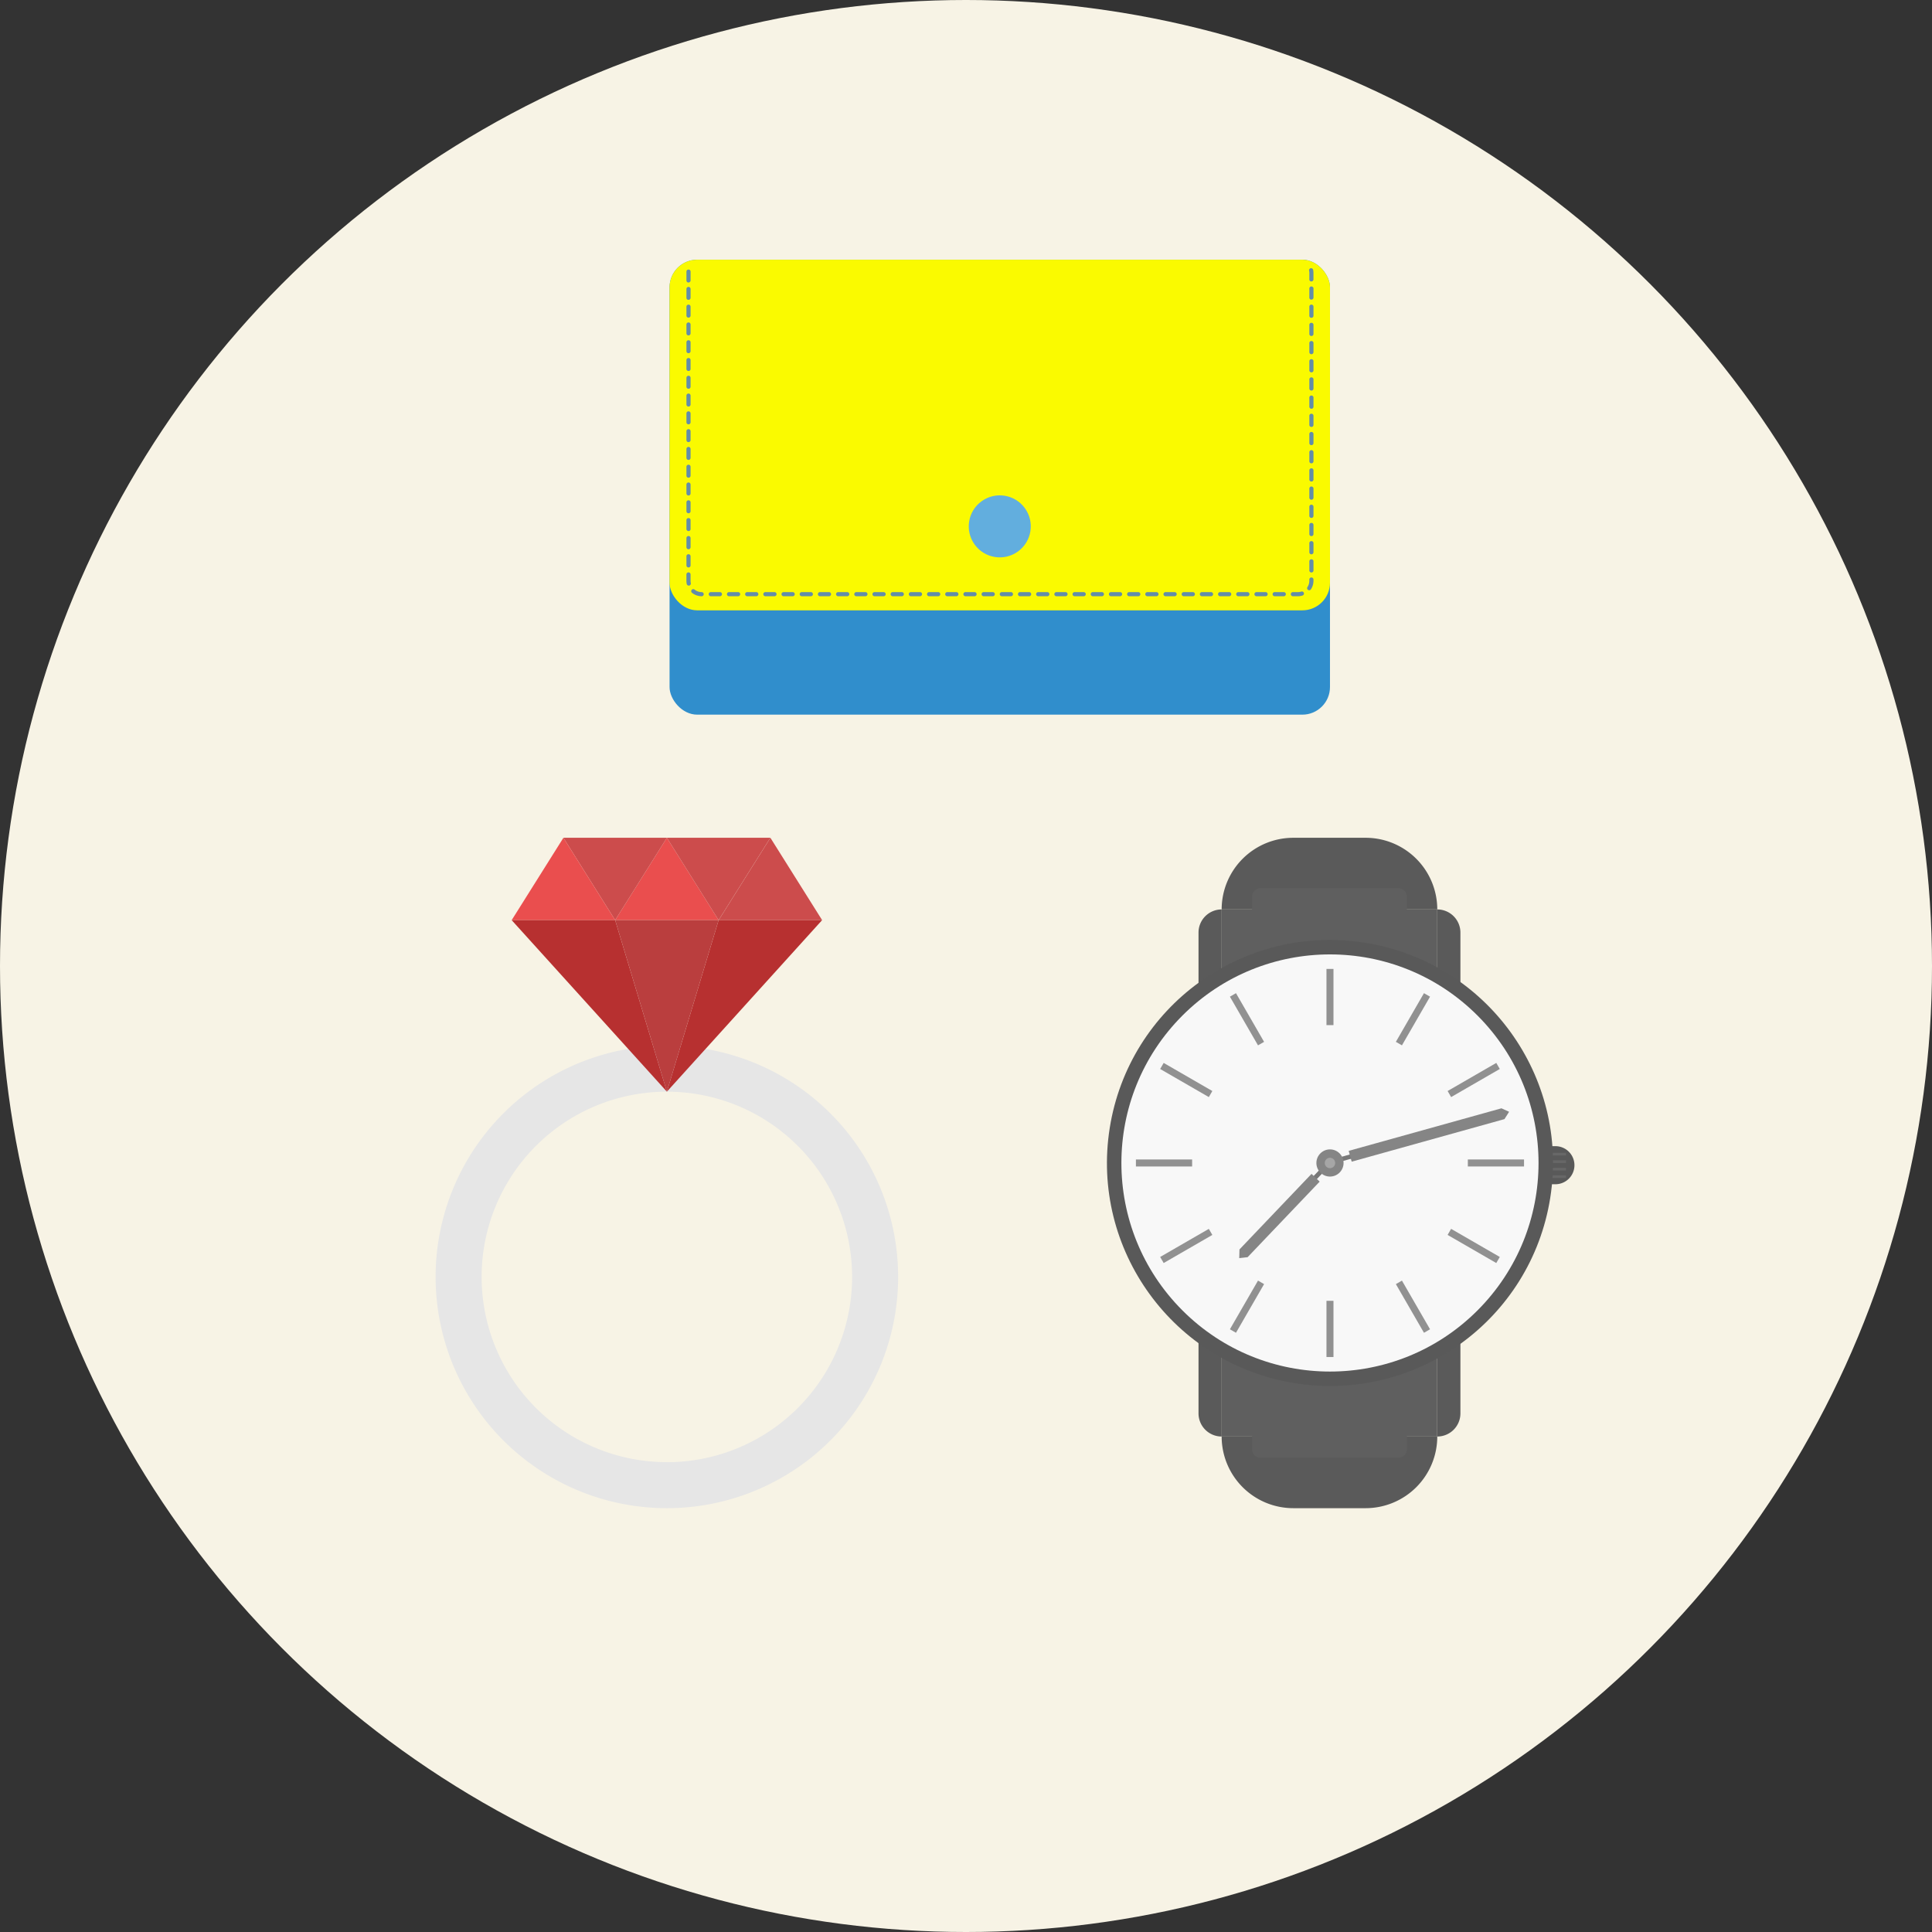 <svg xmlns="http://www.w3.org/2000/svg" width="140" height="140" viewBox="0 0 140 140"><rect x="0" y="0" width="140" height="140" fill="#333333" stroke="none"/><g transform="translate(0 -0.477)"><circle cx="70" cy="70" r="70" transform="translate(0 0.477)" fill="#f7f3e5"/><g transform="translate(-1312.776 -1669)"><g transform="translate(1344.343 1745.249)"><path d="M1361.1,1778.116a16.758,16.758,0,1,0,16.758,16.758A16.758,16.758,0,0,0,1361.1,1778.116Zm0,30.181a13.423,13.423,0,1,1,13.423-13.423A13.423,13.423,0,0,1,1361.1,1808.3Z" transform="translate(-1344.343 -1778.116)" fill="#e6e6e6"/></g><g transform="translate(1349.854 1730.186)"><g transform="translate(0)"><path d="M1385.738,1736.154l3.749-5.968,3.749,5.968Z" transform="translate(-1378.24 -1730.186)" fill="#ea4e4e"/><path d="M1373.809,1730.186l3.749,5.968,3.749-5.968Z" transform="translate(-1370.06 -1730.186)" fill="#cc4c4c"/><path d="M1397.668,1730.186l3.749,5.968,3.749-5.968Z" transform="translate(-1386.421 -1730.186)" fill="#cc4c4c"/><path d="M1361.88,1736.154l3.749-5.968,3.749,5.968Z" transform="translate(-1361.88 -1730.186)" fill="#ea4e4e"/><path d="M1409.6,1736.154l3.749-5.968,3.749,5.968Z" transform="translate(-1394.601 -1730.186)" fill="#cc4c4c"/><path d="M1361.88,1749.177l11.247,12.429-3.749-12.429Z" transform="translate(-1361.88 -1743.209)" fill="#b73030"/><path d="M1408.915,1749.177l-11.247,12.429,3.749-12.429Z" transform="translate(-1386.421 -1743.209)" fill="#b73030"/><path d="M1385.738,1749.177l3.749,12.429,3.749-12.429Z" transform="translate(-1378.24 -1743.209)" fill="#ba3e3e"/></g></g></g><g transform="translate(-937.409 -1033.87)"><path d="M0,0H.75A1.38,1.38,0,0,1,2.13,1.38v0A1.38,1.38,0,0,1,.75,2.76H0a0,0,0,0,1,0,0V0A0,0,0,0,1,0,0Z" transform="translate(1049.369 1117.402)" fill="#595959"/><rect width="1.067" height="0.19" transform="translate(1049.822 1117.885)" fill="#676767"/><rect width="1.067" height="0.19" transform="translate(1049.822 1118.43)" fill="#676767"/><rect width="1.067" height="0.19" transform="translate(1049.822 1118.975)" fill="#676767"/><rect width="1.067" height="0.19" transform="translate(1049.822 1119.52)" fill="#676767"/><path d="M5.192,0h5.24a5.192,5.192,0,0,1,5.192,5.192v0a0,0,0,0,1,0,0H0a0,0,0,0,1,0,0v0A5.192,5.192,0,0,1,5.192,0Z" transform="translate(1041.559 1143.635) rotate(180)" fill="#5a5a5a"/><path d="M1072.24,1250.527v.925a.609.609,0,0,0,.609.609h10a.609.609,0,0,0,.609-.609v-.925h2.2v-9.01h-15.623v9.01Z" transform="translate(-44.101 -112.084)" fill="#5f5f5f"/><path d="M1.677,0h0a0,0,0,0,1,0,0V9.01a0,0,0,0,1,0,0H0a0,0,0,0,1,0,0V1.677A1.677,1.677,0,0,1,1.677,0Z" transform="translate(1043.236 1138.443) rotate(180)" fill="#5a5a5a"/><path d="M0,0H0A1.677,1.677,0,0,1,1.677,1.677V9.01a0,0,0,0,1,0,0H0a0,0,0,0,1,0,0V0A0,0,0,0,1,0,0Z" transform="translate(1025.935 1138.443) rotate(-180)" fill="#5a5a5a"/><path d="M5.192,0h5.24a5.192,5.192,0,0,1,5.192,5.192v0a0,0,0,0,1,0,0H0a0,0,0,0,1,0,0v0A5.192,5.192,0,0,1,5.192,0Z" transform="translate(1025.935 1095.056)" fill="#5a5a5a"/><path d="M1083.455,1112.176v-.925a.609.609,0,0,0-.609-.609h-10a.609.609,0,0,0-.609.609v.925h-2.2v9.01h15.623v-9.01Z" transform="translate(-44.101 -11.927)" fill="#5f5f5f"/><path d="M1.677,0h0a0,0,0,0,1,0,0V9.01a0,0,0,0,1,0,0H0a0,0,0,0,1,0,0V1.677A1.677,1.677,0,0,1,1.677,0Z" transform="translate(1024.258 1100.248)" fill="#5a5a5a"/><path d="M0,0H0A1.677,1.677,0,0,1,1.677,1.677V9.01a0,0,0,0,1,0,0H0a0,0,0,0,1,0,0V0A0,0,0,0,1,0,0Z" transform="translate(1041.559 1100.248)" fill="#5a5a5a"/><circle cx="16.16" cy="16.16" r="16.16" transform="translate(1015.29 1132.046) rotate(-80.978)" fill="#595959"/><circle cx="15.114" cy="15.114" r="15.114" transform="translate(1012.409 1118.621) rotate(-45)" fill="#f8f8f8"/><rect width="0.508" height="4.072" transform="translate(1033.53 1104.559)" fill="#919191"/><rect width="0.508" height="4.073" transform="translate(1026.533 1106.57) rotate(-29.995)" fill="#919191"/><rect width="0.508" height="4.072" transform="matrix(0.5, -0.866, 0.866, 0.5, 1021.479, 1111.81)" fill="#919191"/><rect width="0.508" height="4.073" transform="translate(1019.722 1118.875) rotate(-90)" fill="#919191"/><rect width="0.508" height="4.072" transform="matrix(-0.5, -0.866, 0.866, -0.5, 1021.733, 1125.871)" fill="#919191"/><rect width="0.508" height="4.073" transform="matrix(-0.866, -0.5, 0.5, -0.866, 1026.973, 1130.925)" fill="#919191"/><rect width="0.508" height="4.073" transform="translate(1034.038 1132.682) rotate(180)" fill="#919191"/><rect width="0.508" height="4.072" transform="matrix(-0.866, 0.5, -0.5, -0.866, 1041.035, 1130.671)" fill="#919191"/><rect width="0.508" height="4.073" transform="translate(1046.089 1125.431) rotate(120.002)" fill="#919191"/><rect width="0.508" height="4.072" transform="translate(1047.846 1118.366) rotate(90)" fill="#919191"/><rect width="0.508" height="4.072" transform="matrix(0.5, 0.866, -0.866, 0.5, 1045.835, 1111.37)" fill="#919191"/><rect width="0.508" height="4.072" transform="translate(1040.595 1106.316) rotate(29.995)" fill="#919191"/><rect width="1.798" height="0.322" transform="translate(1035.649 1118.22) rotate(164.44)" fill="#787878"/><path d="M1120.317,1178.573l-11.071,3.084.218.783,11.071-3.084.336-.531Z" transform="translate(-74.107 -63.914)" fill="#858585"/><rect width="1.626" height="0.323" transform="matrix(-0.69, 0.724, -0.724, -0.69, 1033.708, 1118.869)" fill="#787878"/><path d="M1076.068,1204.847l5.221-5.475-.59-.562-5.221,5.476-.017.63Z" transform="translate(-48.252 -79.4)" fill="#858585"/><path d="M1099.282,1192.242a.984.984,0,1,1,.984.984A.984.984,0,0,1,1099.282,1192.242Z" transform="translate(-66.482 -73.621)" fill="#858585"/><path d="M1101.868,1194.221a.377.377,0,1,1,.377.377A.377.377,0,0,1,1101.868,1194.221Z" transform="translate(-68.461 -75.6)" fill="#a6a6a6"/></g><g transform="translate(-943.659 -865.447)"><rect width="47.856" height="32.967" rx="2" transform="translate(992.178 884.743)" fill="#308ecc"/><rect width="47.856" height="25.408" rx="2" transform="translate(992.178 884.743)" fill="#fafa00"/><path d="M999.77,911.821h0a1.119,1.119,0,0,1-.7-.252.149.149,0,1,1,.189-.231.807.807,0,0,0,.514.184.149.149,0,0,1,0,.3Zm43.207,0h-.362a.149.149,0,1,1,0-.3h.362a.814.814,0,0,0,.247-.038.149.149,0,1,1,.09.285A1.122,1.122,0,0,1,1042.977,911.821Zm-1.022,0h-.659a.149.149,0,1,1,0-.3h.659a.149.149,0,0,1,0,.3Zm-1.318,0h-.659a.149.149,0,1,1,0-.3h.659a.149.149,0,0,1,0,.3Zm-1.318,0h-.659a.149.149,0,0,1,0-.3h.659a.149.149,0,0,1,0,.3Zm-1.318,0h-.659a.149.149,0,0,1,0-.3H1038a.149.149,0,0,1,0,.3Zm-1.318,0h-.659a.149.149,0,0,1,0-.3h.659a.149.149,0,0,1,0,.3Zm-1.318,0h-.659a.149.149,0,0,1,0-.3h.659a.149.149,0,0,1,0,.3Zm-1.318,0h-.659a.149.149,0,0,1,0-.3h.659a.149.149,0,0,1,0,.3Zm-1.318,0h-.659a.149.149,0,0,1,0-.3h.659a.149.149,0,1,1,0,.3Zm-1.318,0h-.659a.149.149,0,0,1,0-.3h.659a.149.149,0,0,1,0,.3Zm-1.318,0h-.659a.149.149,0,0,1,0-.3h.659a.149.149,0,1,1,0,.3Zm-1.318,0h-.659a.149.149,0,0,1,0-.3h.659a.149.149,0,0,1,0,.3Zm-1.318,0h-.659a.149.149,0,1,1,0-.3h.659a.149.149,0,1,1,0,.3Zm-1.318,0h-.659a.149.149,0,0,1,0-.3h.659a.149.149,0,0,1,0,.3Zm-1.319,0h-.659a.149.149,0,1,1,0-.3h.659a.149.149,0,0,1,0,.3Zm-1.318,0h-.659a.149.149,0,1,1,0-.3h.659a.149.149,0,0,1,0,.3Zm-1.318,0h-.659a.149.149,0,0,1,0-.3h.659a.149.149,0,0,1,0,.3Zm-1.318,0h-.659a.149.149,0,0,1,0-.3h.659a.149.149,0,0,1,0,.3Zm-1.318,0h-.659a.149.149,0,0,1,0-.3h.659a.149.149,0,0,1,0,.3Zm-1.318,0h-.659a.149.149,0,0,1,0-.3h.659a.149.149,0,0,1,0,.3Zm-1.318,0h-.659a.149.149,0,0,1,0-.3h.659a.149.149,0,0,1,0,.3Zm-1.318,0h-.659a.149.149,0,1,1,0-.3h.659a.149.149,0,0,1,0,.3Zm-1.318,0h-.659a.149.149,0,0,1,0-.3h.659a.149.149,0,0,1,0,.3Zm-1.318,0h-.659a.149.149,0,0,1,0-.3h.659a.149.149,0,0,1,0,.3Zm-1.318,0h-.659a.149.149,0,0,1,0-.3h.659a.149.149,0,0,1,0,.3Zm-1.318,0h-.659a.149.149,0,0,1,0-.3h.659a.149.149,0,0,1,0,.3Zm-1.318,0h-.659a.149.149,0,1,1,0-.3H1009a.149.149,0,0,1,0,.3Zm-1.318,0h-.659a.149.149,0,1,1,0-.3h.659a.149.149,0,0,1,0,.3Zm-1.318,0h-.659a.149.149,0,1,1,0-.3h.659a.149.149,0,0,1,0,.3Zm-1.318,0h-.659a.149.149,0,1,1,0-.3h.659a.149.149,0,0,1,0,.3Zm-1.318,0h-.659a.149.149,0,1,1,0-.3h.659a.149.149,0,0,1,0,.3Zm-1.318,0h-.659a.149.149,0,0,1,0-.3h.659a.149.149,0,0,1,0,.3Zm-1.318,0h-.659a.149.149,0,0,1,0-.3h.659a.149.149,0,0,1,0,.3Zm42.7-.435a.149.149,0,0,1-.124-.232.815.815,0,0,0,.135-.451v-.094a.149.149,0,1,1,.3,0v.094a1.11,1.11,0,0,1-.185.616A.148.148,0,0,1,1043.784,911.387Zm-44.958-.336a.149.149,0,0,1-.146-.119,1.112,1.112,0,0,1-.023-.228v-.46a.149.149,0,0,1,.3,0v.461a.8.8,0,0,0,.017.167.149.149,0,0,1-.116.177A.144.144,0,0,1,998.826,911.051Zm45.119-.95a.149.149,0,0,1-.149-.149v-.659a.149.149,0,1,1,.3,0v.659A.149.149,0,0,1,1043.945,910.1Zm-45.138-.367a.149.149,0,0,1-.149-.149v-.659a.149.149,0,0,1,.3,0v.659A.149.149,0,0,1,998.806,909.734Zm45.138-.951a.149.149,0,0,1-.149-.149v-.659a.149.149,0,1,1,.3,0v.659A.149.149,0,0,1,1043.945,908.782Zm-45.138-.367a.149.149,0,0,1-.149-.149v-.659a.149.149,0,0,1,.3,0v.659A.149.149,0,0,1,998.806,908.415Zm45.138-.951a.149.149,0,0,1-.149-.149v-.659a.149.149,0,1,1,.3,0v.659A.149.149,0,0,1,1043.945,907.464Zm-45.138-.367a.148.148,0,0,1-.149-.146v-.645a.149.149,0,0,1,.3,0v.645A.148.148,0,0,1,998.806,907.1Zm45.138-.952a.149.149,0,0,1-.149-.149v-.659a.149.149,0,0,1,.3,0V906A.149.149,0,0,1,1043.945,906.145Zm-45.138-.337a.148.148,0,0,1-.149-.146v-.645a.149.149,0,0,1,.3,0v.645A.148.148,0,0,1,998.806,905.808Zm45.138-.981a.149.149,0,0,1-.149-.149v-.659a.149.149,0,0,1,.3,0v.659A.149.149,0,0,1,1043.945,904.827Zm-45.138-.308a.148.148,0,0,1-.149-.146v-.645a.149.149,0,0,1,.3,0v.645A.148.148,0,0,1,998.806,904.519Zm45.138-1.01a.149.149,0,0,1-.149-.149V902.7a.149.149,0,1,1,.3,0v.659A.149.149,0,0,1,1043.945,903.509Zm-45.138-.279a.148.148,0,0,1-.149-.146v-.644a.149.149,0,0,1,.3,0v.644A.148.148,0,0,1,998.806,903.23Zm45.138-1.039a.149.149,0,0,1-.149-.149v-.659a.149.149,0,1,1,.3,0v.659A.149.149,0,0,1,1043.945,902.191Zm-45.138-.249a.148.148,0,0,1-.149-.146v-.645a.149.149,0,0,1,.3,0v.645A.148.148,0,0,1,998.806,901.941Zm45.138-1.069a.149.149,0,0,1-.149-.149v-.659a.149.149,0,1,1,.3,0v.659A.149.149,0,0,1,1043.945,900.872Zm-45.138-.22a.148.148,0,0,1-.149-.146v-.645a.149.149,0,0,1,.3,0v.645A.148.148,0,0,1,998.806,900.652Zm45.138-1.1a.149.149,0,0,1-.149-.149v-.659a.149.149,0,1,1,.3,0v.659A.149.149,0,0,1,1043.945,899.554Zm-45.138-.191a.148.148,0,0,1-.149-.146v-.645a.149.149,0,0,1,.3,0v.645A.148.148,0,0,1,998.806,899.363Zm45.138-1.128a.149.149,0,0,1-.149-.149v-.659a.149.149,0,1,1,.3,0v.659A.149.149,0,0,1,1043.945,898.236Zm-45.138-.161a.148.148,0,0,1-.149-.146v-.644a.149.149,0,0,1,.3,0v.644A.148.148,0,0,1,998.806,898.074Zm45.138-1.157a.149.149,0,0,1-.149-.149v-.659a.149.149,0,0,1,.3,0v.659A.149.149,0,0,1,1043.945,896.918Zm-45.138-.132a.148.148,0,0,1-.149-.146v-.644a.149.149,0,0,1,.3,0v.644A.148.148,0,0,1,998.806,896.785Zm45.138-1.186a.149.149,0,0,1-.149-.149v-.659a.149.149,0,0,1,.3,0v.659A.149.149,0,0,1,1043.945,895.6Zm-45.138-.1a.148.148,0,0,1-.149-.146v-.644a.149.149,0,0,1,.3,0v.644A.148.148,0,0,1,998.806,895.5Zm45.138-1.216a.149.149,0,0,1-.149-.149v-.659a.149.149,0,0,1,.3,0v.659A.149.149,0,0,1,1043.945,894.281Zm-45.138-.073a.148.148,0,0,1-.149-.146v-.645a.149.149,0,0,1,.3,0v.645A.148.148,0,0,1,998.806,894.208Zm45.138-1.245a.149.149,0,0,1-.149-.149v-.659a.149.149,0,1,1,.3,0v.659A.149.149,0,0,1,1043.945,892.963Zm-45.138-.044a.148.148,0,0,1-.149-.146v-.644a.149.149,0,0,1,.3,0v.644A.148.148,0,0,1,998.806,892.918Zm45.138-1.274a.149.149,0,0,1-.149-.149v-.659a.149.149,0,1,1,.3,0v.659A.149.149,0,0,1,1043.945,891.644Zm-45.138-.015a.148.148,0,0,1-.149-.146v-.645a.149.149,0,0,1,.3,0v.645A.148.148,0,0,1,998.806,891.63Zm45.138-1.3a.149.149,0,0,1-.149-.149v-.659a.149.149,0,1,1,.3,0v.659A.149.149,0,0,1,1043.945,890.326Zm-45.138.015a.148.148,0,0,1-.149-.146v-.644a.149.149,0,0,1,.3,0v.644A.148.148,0,0,1,998.806,890.341Zm0-1.258a.148.148,0,0,1-.149-.146v-.645a.149.149,0,0,1,.3,0v.645A.148.148,0,0,1,998.806,889.083Zm45.138-.075a.149.149,0,0,1-.149-.149V888.4a.815.815,0,0,0-.018-.17.149.149,0,0,1,.292-.061,1.135,1.135,0,0,1,.024.232v.457A.149.149,0,0,1,1043.945,889.008Z" transform="translate(-5.269 -2.691)" fill="#638da8"/><circle cx="2.247" cy="2.247" r="2.247" transform="translate(1012.969 903.559) rotate(-35.809)" fill="#62aede"/></g></g></svg>